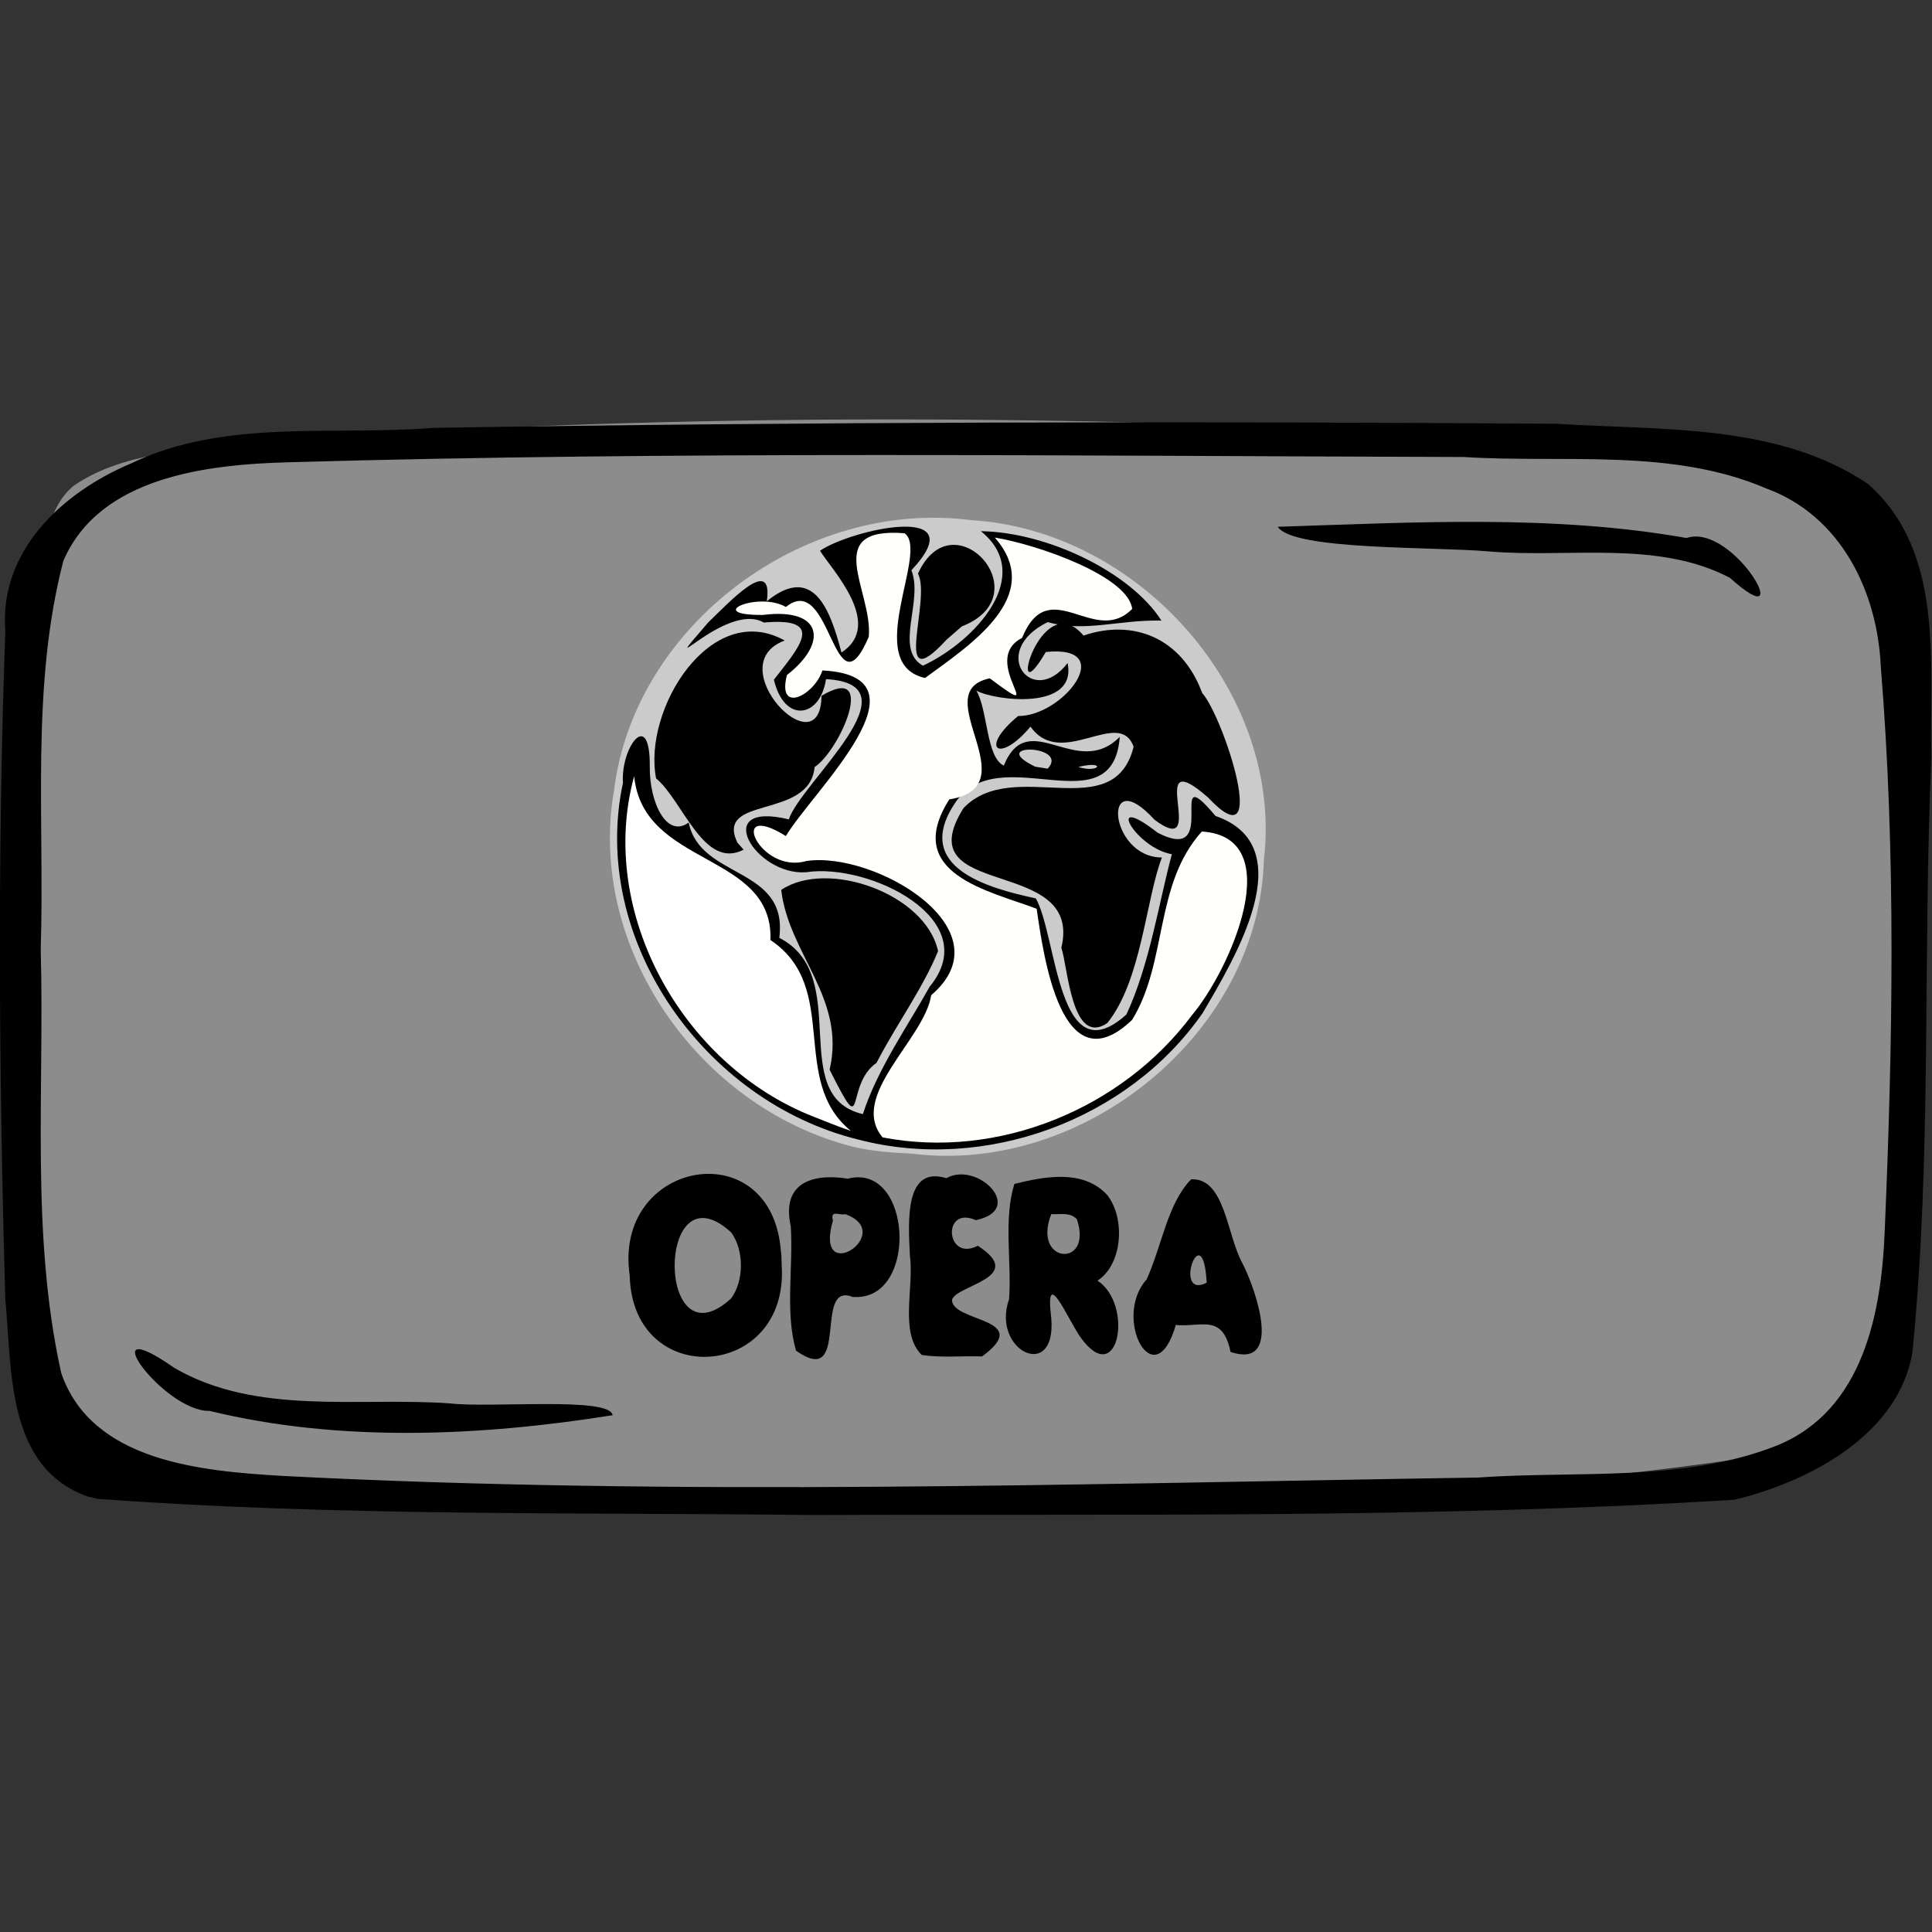 <?xml version="1.0" encoding="UTF-8" standalone="no"?>
<!-- Created with Inkscape (http://www.inkscape.org/) -->

<svg
   xmlns:dc="http://purl.org/dc/elements/1.1/"
   xmlns:cc="http://creativecommons.org/ns#"
   xmlns:rdf="http://www.w3.org/1999/02/22-rdf-syntax-ns#"
   xmlns:svg="http://www.w3.org/2000/svg"
   xmlns="http://www.w3.org/2000/svg"
   xmlns:sodipodi="http://sodipodi.sourceforge.net/DTD/sodipodi-0.dtd"
   xmlns:inkscape="http://www.inkscape.org/namespaces/inkscape"
   width="150"
   height="150"
   viewBox="0 0 39.688 39.688"
   version="1.1"
   id="svg922"
   inkscape:version="0.92.4 (5da689c313, 2019-01-14)"
   sodipodi:docname="USO_INTERNET_opera.svg">
  <rect x="0" y="0" width="39.688" height="39.688" fill="#333333" stroke="none"/>
  <defs
     id="defs916">
    <clipPath
       clipPathUnits="userSpaceOnUse"
       id="clipPath1521">
      <rect
         style="opacity:0.875;fill:#000000;fill-opacity:1;stroke:#000000;stroke-width:0.604;stroke-linejoin:round;stroke-miterlimit:4;stroke-dasharray:none;stroke-opacity:1"
         id="rect1523"
         width="172.875"
         height="151.423"
         x="57.114"
         y="66.645" />
    </clipPath>
  </defs>
  <sodipodi:namedview
     id="base"
     pagecolor="#ffffff"
     bordercolor="#666666"
     borderopacity="1.0"
     inkscape:pageopacity="0.0"
     inkscape:pageshadow="2"
     inkscape:zoom="0.93537182"
     inkscape:cx="320.60075"
     inkscape:cy="274.71805"
     inkscape:document-units="px"
     inkscape:current-layer="layer1"
     showgrid="false"
     inkscape:window-width="1262"
     inkscape:window-height="792"
     inkscape:window-x="2120"
     inkscape:window-y="67"
     inkscape:window-maximized="0"
     units="px" />
  <g
     inkscape:label="Layer 1"
     inkscape:groupmode="layer"
     id="layer1"
     transform="translate(-35.466,-112.592)">
    <g
       id="g3218"
       transform="matrix(0.298,0,0,0.29,24.907,99.557)">
      <path
         style="opacity:0.875;fill:#999999;fill-opacity:1;stroke:none;stroke-width:0.406;stroke-linejoin:round;stroke-miterlimit:4;stroke-dasharray:none;stroke-opacity:0.972"
         d="m 40.542,79.335 c 4.133,-2.88 9.752,-2.413 14.583,-3.212 27.841,-2.045 55.827,-1.782 83.688,-0.239 8.45,0.729 17.104,0.926 25.259,3.451 2.84,5.41 2.651,11.873 3.369,17.839 0.824,14.162 1.311,28.566 -1.469,42.55 -0.419,5.718 -6.024,8.043 -11.012,8.615 -20.197,3.033 -40.705,2.906 -61.082,3.016 -17.041,-0.24 -34.169,-0.2 -51.091,-2.428 -6.473,-0.764 -4.229,-9.707 -5.525,-14.276 -1.05,-16.308 -1.538,-32.806 0.773,-49.028 0.529,-2.132 0.698,-4.796 2.507,-6.288 z"
         id="rect49496"
         inkscape:connector-curvature="0" />
      <path
         style="fill:#000000;stroke-width:1.266"
         d="m 41.516,150.969 c -5.712,-2.058 -5.239,-9.061 -5.718,-14.022 -0.437,-15.758 -0.553,-31.548 0.002,-47.304 -0.436,-5.625 3.875,-9.795 8.669,-11.867 6.455,-3.193 13.93,-1.945 20.884,-2.52 25.785,-0.429 51.58,-0.473 77.367,-0.29 7.22,0.481 15.266,-0.052 21.481,4.264 5.345,4.839 4.207,12.822 4.368,19.341 -0.601,14.046 0.053,28.16 -1.304,42.16 -0.937,5.812 -7.042,9.15 -12.259,10.452 -21.149,1.35 -42.371,0.994 -63.556,1.083 -16.416,-0.195 -32.873,0.095 -49.25,-1.144 l -0.682,-0.155 z m 116.462,-3.65 c 5.898,-2.488 7.146,-9.394 7.373,-15.089 0.559,-13.343 0.791,-26.76 -0.268,-40.082 -0.227,-5.236 -2.718,-10.658 -7.896,-12.6 -6.522,-2.879 -13.933,-1.776 -20.871,-2.228 -26.984,-0.073 -53.981,-0.421 -80.955,0.373 -5.686,0.155 -13.06,1.027 -15.562,6.985 -2.262,8.967 -1.276,18.362 -1.559,27.528 0.27,9.994 -0.712,20.177 1.415,30.009 2.113,6.288 9.661,6.941 15.293,7.284 27.427,1.454 54.912,0.548 82.357,0.114 6.863,-0.505 14.195,0.366 20.675,-2.292 z M 49.882,144.892 c -3.178,0.071 -8.356,-7.3 -2.439,-3.052 5.692,3.41 12.738,2.052 19.053,2.523 2.829,0.334 11.003,-0.497 11.167,0.833 -9.091,1.492 -18.787,1.946 -27.781,-0.305 z M 154.677,85.874 c -5.003,-2.689 -11.101,-1.384 -16.583,-1.863 -3.936,-0.356 -13.504,-0.065 -14.583,-1.747 9.375,-0.304 18.903,-0.887 28.182,0.794 3.275,-1.122 7.814,7.281 2.983,2.816 z"
         id="path49494"
         inkscape:connector-curvature="0" />
      <path
         style="font-style:normal;font-variant:normal;font-weight:normal;font-stretch:normal;font-size:16.971px;font-family:Insaniburger;-inkscape-font-specification:Insaniburger;opacity:1;vector-effect:none;fill:#000000;fill-opacity:1;stroke:none;stroke-width:0.199;stroke-linecap:butt;stroke-linejoin:miter;stroke-miterlimit:4;stroke-dasharray:none;stroke-dashoffset:0;stroke-opacity:1"
         d="m 89.319,134.597 c 0.501,8.12 -10.285,8.85 -10.476,0.714 -1.162,-8.076 9.473,-10.179 10.384,-2.109 l 0.069,0.68 z m -3.48,-2.347 c -5.19,-4.884 -5.208,9.566 -0.007,4.676 0.9,-1.255 0.899,-3.415 0.007,-4.676 z m 8.495,4.573 c 4.438,0.205 3.98,-9.566 -0.467,-8.38 -1.953,-0.335 -4.651,-0.026 -3.924,3.366 0.186,2.915 -0.406,6.088 0.363,8.815 3.796,2.757 1.151,-4.958 3.909,-3.802 z m -0.646,-5.873 c 3.622,1.322 -2.193,5.274 -0.837,0.446 -0.221,-0.804 0.534,-0.308 0.837,-0.446 z m 9.442,10.082 c 3.643,-2.74 -2.11,-2.403 -2.07,-4.018 0.295,-1.041 5.19,-1.565 1.777,-3.82 -2.229,1.177 -2.479,-2.885 -0.138,-1.814 3.498,-0.753 0.103,-4.221 -2.025,-2.974 -2.881,-0.911 -2.635,2.999 -2.52,5.453 0.304,2.307 -0.737,5.492 0.818,7.071 1.376,0.209 2.776,0.054 4.16,0.102 z m 7.959,-5.368 c 2.507,1.685 1.463,7.73 -1.15,4.045 -0.894,-1.283 -2.505,-5.308 -2.037,-1.378 0.36,4.533 -4.173,2.3 -2.907,-1.361 0.179,-2.697 -0.395,-5.647 0.363,-8.157 2.001,-0.505 4.726,-1.089 6.406,0.79 1.282,1.706 1.023,4.938 -0.675,6.06 z m -3.186,-4.714 c -1.366,3.541 2.91,3.852 1.762,0.36 -0.493,-0.529 -1.176,-0.314 -1.762,-0.36 z m 10.712,4.863 c -0.258,-4.921 -2.405,1.239 0,0 z m -2.129,2.993 c -1.467,5.19 -4.396,-0.501 -2.015,-3.223 1.044,-2.337 1.431,-5.363 3.069,-7.097 2.338,-0.122 2.461,3.947 3.533,5.934 1.036,2.085 2.754,7.519 -0.815,6.294 -0.541,-2.746 -2.029,-1.738 -3.772,-1.908 z"
         id="text49550"
         inkscape:connector-curvature="0" />
      <g
         transform="matrix(0.824,0,0,0.834,152.008,-69.982)"
         id="g54240">
        <path
           style="fill:#cbcbcb;fill-opacity:1;stroke-width:0.513"
           d="m -70.219,235.178 c -12.863,-3.373 -22.147,-16.943 -19.893,-30.199 1.688,-14.059 15.886,-24.838 29.891,-22.994 14.099,0.872 26.133,14.68 24.48,28.857 -0.403,14.624 -14.991,26.802 -29.464,24.947 -1.682,-0.083 -3.376,-0.197 -5.015,-0.611 z"
           id="path54193"
           inkscape:connector-curvature="0" />
        <path
           style="fill:#000000;fill-opacity:1;stroke-width:0.513"
           d="m -68.146,228.079 c 1.688,-3.316 3.857,-6.281 5.148,-9.489 -1.028,-4.854 -9.221,-7.839 -13.123,-5.201 0.631,5.469 5.442,9.198 4.05,15.274 3.136,6.347 1.194,1.348 3.925,-0.585 z"
           id="path54191"
           inkscape:connector-curvature="0" />
        <path
           style="fill:#000000;fill-opacity:1;stroke-width:0.513"
           d="m -48.848,224.709 c 2.864,-3.576 3.229,-10.503 4.576,-14.071 -4.491,-0.012 -5.054,-8.165 -0.611,-3.198 4.71,3.534 -1.039,-6.818 4.48,-1.891 5.313,5.738 1.283,-6.863 -0.5,-8.884 -1.706,-4.692 -5.768,-6.315 -9.928,-4.877 -3.642,-4.385 -6.543,7.295 -3.152,1.395 6.089,-0.638 1.466,5.467 -2.316,5.438 -3.321,2.78 -1.601,4.111 1.033,0.9 2.58,3.698 7.418,-1.681 8.628,1.711 -1.676,6.79 -10.055,0.792 -14.228,5.207 -4.912,7.917 10.053,3.946 8.183,11.862 0.554,1.697 0.867,8.412 3.835,6.407 z"
           id="path54189"
           inkscape:connector-curvature="0" />
        <path
           style="fill:#000000;fill-opacity:1;stroke-width:0.513"
           d="m -79.788,209.375 c -1.905,-4.056 6.048,-1.906 6.459,-6.414 2.178,-1.472 5.294,-8.913 0.579,-6.053 -0.065,6.314 -8.591,-2.629 -3.079,-4.698 -6.185,-3.503 -11.886,5.854 -10.758,11.707 2.26,1.918 3.98,7.801 7.323,6.059 z"
           id="path54187"
           inkscape:connector-curvature="0" />
        <path
           style="fill:#cbcbcb;fill-opacity:1;stroke-width:0.513"
           d="m -58.356,197.457 c -1.297,-1.993 -1.422,1.071 0,0 z"
           id="path54185"
           inkscape:connector-curvature="0" />
        <path
           style="fill:#000000;fill-opacity:1;stroke-width:0.513"
           d="m -61.012,191.007 c 6.737,-2.641 -0.738,-11.025 -3.67,-4.477 1.167,2.181 -2.315,10.79 2.403,5.598 l 0.62,-0.544 z"
           id="path54183"
           inkscape:connector-curvature="0" />
        <path
           style="fill:#cbcbcb;fill-opacity:1;stroke-width:0.513"
           d="m -70.219,190.291 c -2.412,-9.182 -0.656,7.685 0,0 z"
           id="path54156"
           inkscape:connector-curvature="0" />
        <path
           style="fill:#000000;fill-opacity:1;stroke-width:0.513"
           d="m -69.703,234.588 c -12.896,-3.236 -22.457,-17.009 -19.656,-30.291 -0.204,-2.998 2.279,-6.422 2.244,-1.4 -0.039,3.096 1.42,6.129 3.256,4.773 0.966,4.852 8.348,3.692 7.578,9.791 6.215,3.239 0.532,13.423 6.992,14.973 1.217,-3.833 3.787,-7.534 5.588,-10.823 4.651,-5.716 -5.082,-10.535 -10.328,-9.722 -4.245,0.334 -8.075,-6.113 -1.455,-4.49 1.034,-3.143 10.935,-11.471 3.111,-11.911 -0.466,3.272 -3.468,3.829 -4.361,0.053 2.017,-2.653 4.497,-5.341 -0.843,-4.859 -3.176,-1.866 -9.424,5.63 -4.654,-0.006 1.771,-1.719 5.473,-5.815 4.906,-1.804 3.864,-3.178 5.282,0.614 6.246,4.357 3.611,-2.391 -0.835,-7.057 -1.794,-8.645 2.614,-1.817 13.033,-4.176 7.644,1.657 1.023,2.599 -1.475,6.703 0.964,8.106 4.461,-2.117 9.392,-7.707 4.849,-11.425 5.58,0.085 12.536,3.499 15.103,7.594 -3.535,-0.09 -6.425,1.023 -9.508,0.128 -5.008,2.483 -1.262,7.377 1.658,3.475 0.829,4.083 -6.082,3.201 -7.632,2.348 0.972,1.667 0.815,5.666 2.296,6.364 2.058,-5.104 6.085,1.277 9.704,-2.445 -0.592,7.791 -10.137,0.104 -13.772,5.603 -3.65,5.541 2.857,7.262 6.749,8.124 1.797,3.241 1.824,15.126 7.575,9.86 1.966,-4.272 2.752,-9.694 3.805,-13.613 -3.072,-0.538 -5.721,-5.423 -1.197,-1.831 5.437,2.862 0.509,-6.661 4.848,-1.419 7.324,2.57 1.578,12.139 -1.083,16.746 -6.224,9.081 -18.189,13.565 -28.832,10.731 z"
           id="path54175"
           inkscape:connector-curvature="0" />
        <path
           style="fill:#cbcbcb;fill-opacity:1;stroke-width:0.513"
           d="m -42.674,192.457 c -2.263,-2.979 3.561,3.497 0,0 z"
           id="path54154"
           inkscape:connector-curvature="0" />
        <path
           style="fill:#fffffb;fill-opacity:1;stroke-width:0.513"
           d="m -67.64,234.412 c -2.885,-3.52 3.518,-8.35 4.067,-12.079 6.457,-5.585 -4.746,-12.25 -10.432,-11.399 -3.929,1.18 -6.715,-5.271 -1.726,-2.118 2.233,-3.804 12.577,-13.568 3.058,-14.066 -0.679,2.128 -3.823,3.745 -2.966,0.388 3.465,-2.733 3.003,-5.748 -2.01,-5.102 -5.045,0.034 -0.389,-2.038 1.922,-0.674 3.819,-3.157 3.991,9.49 6.934,2.528 0.341,-3.878 -4.048,-9.348 2.988,-8.793 2.13,1.499 -3.623,11.082 1.719,12.294 3.639,-2.727 10.153,-6.93 5.834,-11.927 3.7,0.621 11.186,3.315 11.492,6.061 -3.167,3.266 -6.948,-3.138 -9.212,2.464 -3.697,1.917 2.58,7.464 -2.698,3.432 -5.405,1.14 3.407,9.182 -3.388,10.282 -3.967,6.321 3.364,7.77 7.309,9.29 0.568,3.979 2.071,15.172 7.981,9.439 2.982,-4.902 1.84,-11.51 5.836,-16 7.275,0.447 2.4,11.722 -0.84,15.615 -5.81,7.908 -16.172,12.27 -25.868,10.363 z"
           id="path54167"
           inkscape:connector-curvature="0" />
        <path
           style="fill:#ffffff;fill-opacity:1;stroke-width:0.513"
           d="m -73.436,232.643 c -11,-4.38 -18.094,-17.41 -14.985,-28.913 0.739,7.748 11.657,6.423 11.402,13.919 5.922,4.014 1.507,11.901 6.725,16.209 -1.063,-0.363 -2.099,-0.799 -3.142,-1.215 z"
           id="path54165"
           inkscape:connector-curvature="0" />
        <path
           style="fill:#cbcbcb;fill-opacity:1;stroke-width:0.513"
           d="m -54.874,202.923 c -4.157,-2.049 2.941,-1.869 1.043,0.172 z"
           id="path54163"
           inkscape:connector-curvature="0" />
        <path
           style="fill:#cbcbcb;fill-opacity:1;stroke-width:0.513"
           d="m -51.264,202.951 c 2.359,-0.598 1.805,0.572 0,0 z"
           id="path54152"
           inkscape:connector-curvature="0" />
      </g>
    </g>
  </g>
</svg>
